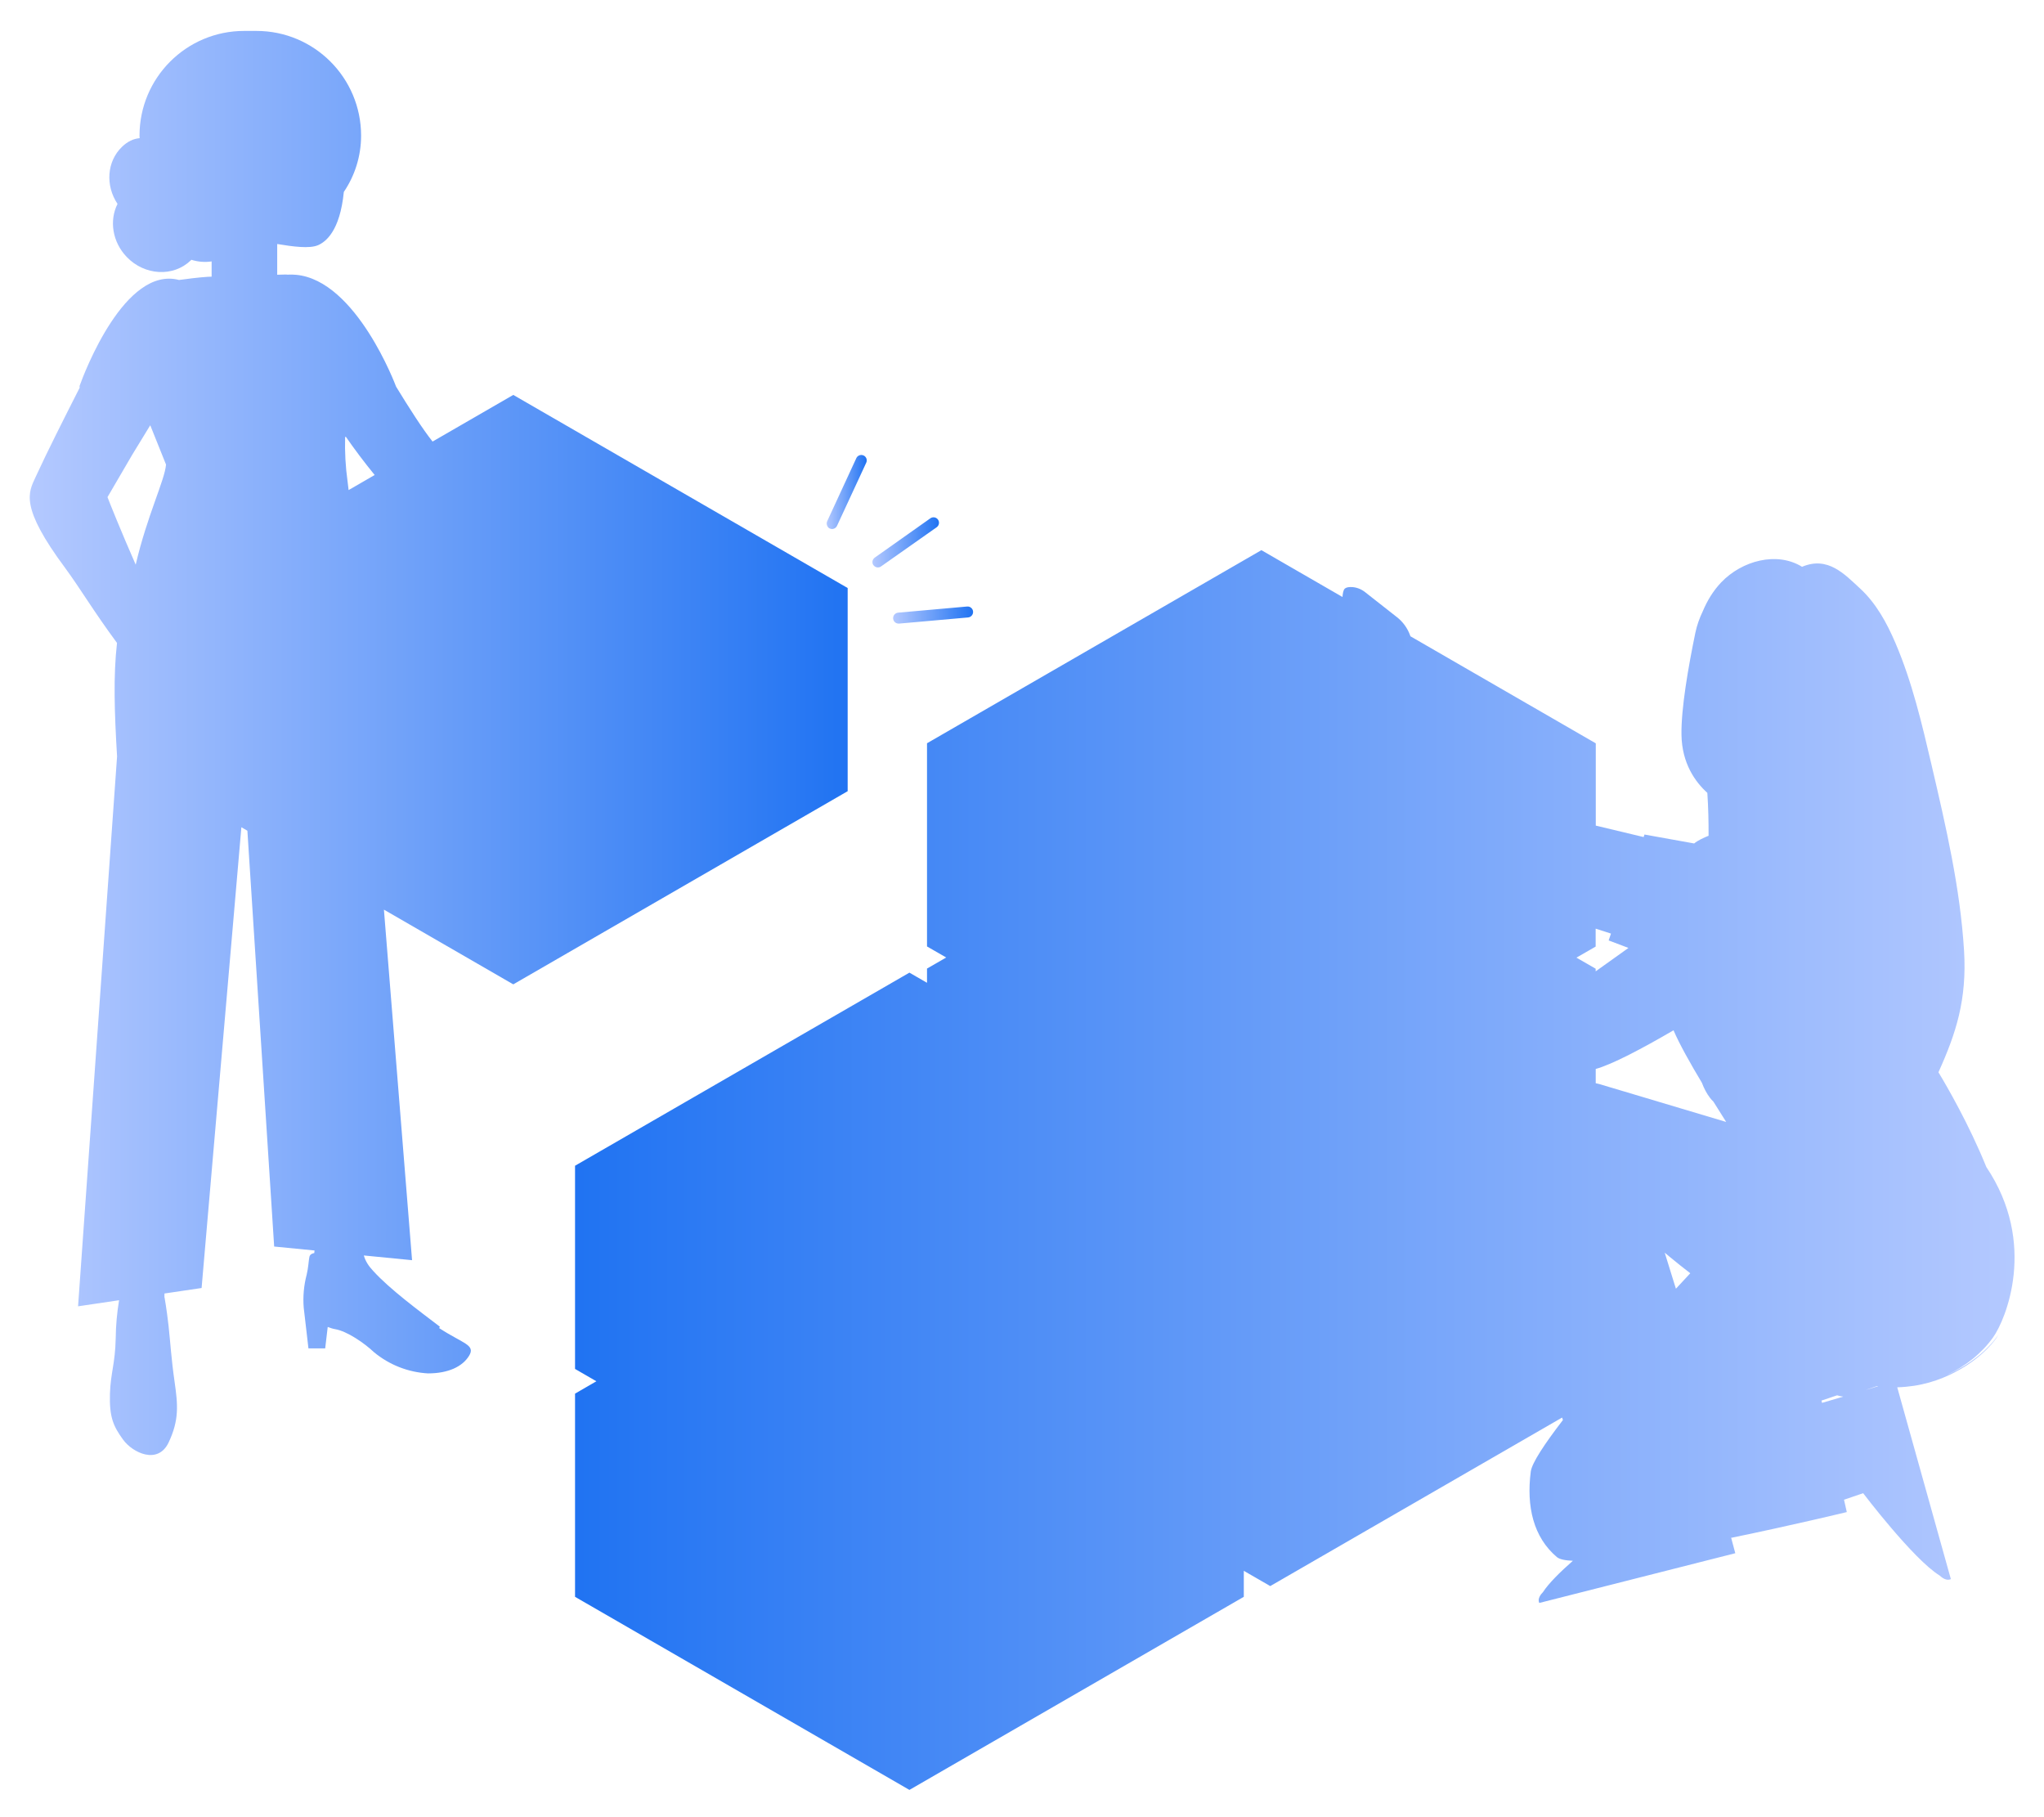<?xml version="1.0" encoding="utf-8"?>
<!-- Generator: Adobe Illustrator 27.1.0, SVG Export Plug-In . SVG Version: 6.00 Build 0)  -->
<svg version="1.1" id="Layer_1" xmlns="http://www.w3.org/2000/svg" xmlns:xlink="http://www.w3.org/1999/xlink" x="0px" y="0px"
	 viewBox="0 0 316.03 280.85" style="enable-background:new 0 0 316.03 280.85;" xml:space="preserve">
<style type="text/css">
	.st0{fill:url(#SVGID_1_);}
	.st1{fill:url(#SVGID_00000141435831880598645220000004711602360528949933_);}
	.st2{fill:url(#SVGID_00000116231292402211059120000000726628684580867519_);}
	.st3{fill:url(#SVGID_00000108298013422681486210000009293519687752136362_);}
	.st4{fill:url(#SVGID_00000121988148498092840220000012672601165035439775_);}
</style>
<g>
	<linearGradient id="SVGID_1_" gradientUnits="userSpaceOnUse" x1="4.577" y1="114.859" x2="131.057" y2="114.859">
		<stop  offset="0" style="stop-color:#B4C9FF"/>
		<stop  offset="1" style="stop-color:#2073F2"/>
	</linearGradient>
	<path class="st0" d="M131.06,122.31V90.9l-51.7-29.85l-12.48,7.21c-1.55-1.95-3.56-5.09-5.64-8.49
		c-0.02-0.06-6.12-16.44-15.47-17.29v0h-0.03c-0.39-0.03-0.77-0.05-1.17-0.03c0,0,0,0.02,0.01,0.02c-0.19-0.02-0.37-0.04-0.55-0.03
		l-1.09,0.03h-0.08v-4.75c2.47,0.41,5,0.75,6.32,0.18c1.17-0.51,3.38-2.16,3.98-8.23c1.68-2.48,2.67-5.48,2.67-8.7
		c0-8.94-7.24-16.19-16.18-16.19h-1.89c0,0-0.01,0-0.01,0c-8.94,0-16.18,7.25-16.18,16.19c0,0.01,0,0.02,0,0.02
		c0,0.13,0.02,0.25,0.02,0.37c-0.93,0.08-1.85,0.49-2.71,1.32c-2.38,2.28-2.6,6.01-0.71,8.84c-1.29,2.56-0.81,5.87,1.42,8.2
		c2.77,2.89,7.2,3.13,9.9,0.54c0.03-0.03,0.06-0.06,0.09-0.1c1.03,0.32,2.1,0.41,3.14,0.25v1.19v1.17l-0.61,0.02
		c-1.5,0.1-3.26,0.33-4.43,0.49c-8.37-2.2-14.64,14.32-15.37,16.36c-0.03,0.09-0.02,0.19,0.02,0.27c-2.36,4.65-5.03,9.91-6.84,13.86
		c-1.09,2.37-2.48,4.54,4.62,14.08c2.32,3.16,4.4,6.7,7.98,11.54c-0.58,5.15-0.4,10.63,0.01,17.55l-6.03,85l6.34-0.94
		c-0.32,1.94-0.5,3.91-0.52,5.88c-0.08,3.92-0.78,5.31-0.89,8.54c-0.11,3.68,0.53,5.06,2.02,7.12c1.5,2.07,5.41,3.92,7.05,0.45
		s1.44-5.78,0.92-9.41s-0.62-5.79-0.93-8.62c-0.28-2.51-0.62-4.41-0.62-4.41l-0.02,0c0,0,0-0.01,0-0.01c0-0.18,0.01-0.38,0.01-0.58
		l5.74-0.85l6.15-71.23l0.93,0.54l4.14,64.28l6.24,0.61c-0.01,0.11-0.01,0.22-0.03,0.31c-0.01,0.03,0,0.06-0.01,0.09
		c-0.13,0.02-0.65,0.11-0.75,0.58c-0.12,0.54-0.16,1.67-0.42,2.74c-0.44,1.67-0.6,3.4-0.46,5.12l0.73,6.29h2.59l0.39-3.31
		c0.39,0.15,0.78,0.28,1.14,0.34c1.88,0.32,4.54,2.17,6.01,3.56c2.36,1.96,5.29,3.11,8.35,3.28c3.13,0,5.33-1.04,6.36-2.73
		c1.03-1.69-0.95-1.88-4.53-4.21l-0.11-0.07c0.05-0.06,0.09-0.13,0.12-0.21c-3.26-2.49-7.7-5.75-10.31-8.62
		c-0.71-0.77-1.17-1.45-1.45-2.39l7.46,0.73l-4.35-54.19l20,11.55L131.06,122.31z M53.9,75.76c-0.05-0.41-0.11-0.85-0.16-1.34
		c-0.32-2.26-0.44-4.53-0.38-6.81c0.03-0.04,0.06-0.08,0.09-0.12c1.33,1.91,2.81,3.9,4.48,5.94L53.9,75.76z M20.42,70.34
		c0,0,1.23-2,2.81-4.6l2.44,6.08c-0.19,2.4-2.92,7.88-4.69,15.47c-2.17-4.93-4.14-9.83-4.36-10.44
		C16.62,76.84,18.32,73.93,20.42,70.34z"/>
	
		<linearGradient id="SVGID_00000116948430488107536680000004550119281844486795_" gradientUnits="userSpaceOnUse" x1="134.907" y1="83.84" x2="145.193" y2="83.84">
		<stop  offset="0" style="stop-color:#B4C9FF"/>
		<stop  offset="1" style="stop-color:#2073F2"/>
	</linearGradient>
	<path style="fill:url(#SVGID_00000116948430488107536680000004550119281844486795_);" d="M135.04,87.36
		c0.26,0.37,0.76,0.47,1.14,0.23l8.65-6.09c0.36-0.26,0.46-0.76,0.22-1.14c-0.25-0.39-0.77-0.51-1.17-0.26l-8.6,6.08
		c-0.39,0.25-0.51,0.77-0.26,1.17L135.04,87.36z"/>
	
		<linearGradient id="SVGID_00000058566691387086514230000016737899008508169634_" gradientUnits="userSpaceOnUse" x1="127.801" y1="76.061" x2="134.004" y2="76.061">
		<stop  offset="0" style="stop-color:#B4C9FF"/>
		<stop  offset="1" style="stop-color:#2073F2"/>
	</linearGradient>
	<path style="fill:url(#SVGID_00000058566691387086514230000016737899008508169634_);" d="M128.29,81.7
		c0.42,0.2,0.92,0.01,1.12-0.41l4.52-9.76c0.2-0.42,0.01-0.93-0.41-1.12s-0.93-0.01-1.12,0.41l-4.51,9.76
		c-0.12,0.27-0.09,0.57,0.07,0.82C128.03,81.54,128.15,81.64,128.29,81.7z"/>
	
		<linearGradient id="SVGID_00000040565729729651948530000002280597881046783667_" gradientUnits="userSpaceOnUse" x1="138.09" y1="95.073" x2="150.457" y2="95.073">
		<stop  offset="0" style="stop-color:#B4C9FF"/>
		<stop  offset="1" style="stop-color:#2073F2"/>
	</linearGradient>
	<path style="fill:url(#SVGID_00000040565729729651948530000002280597881046783667_);" d="M138.85,94.71
		c-0.46,0.05-0.8,0.46-0.76,0.92c0.01,0.14,0.06,0.27,0.13,0.39c0.17,0.26,0.47,0.4,0.78,0.38l10.69-0.95
		c0.46-0.05,0.8-0.46,0.76-0.92c0,0,0,0,0,0c-0.04-0.46-0.45-0.81-0.92-0.77L138.85,94.71C138.86,94.71,138.86,94.71,138.85,94.71z"
		/>
	
		<linearGradient id="SVGID_00000124147517151151004270000010360333487714125987_" gradientUnits="userSpaceOnUse" x1="88.907" y1="180.887" x2="311.474" y2="180.887">
		<stop  offset="0" style="stop-color:#2073F2"/>
		<stop  offset="1" style="stop-color:#B4C9FF"/>
	</linearGradient>
	<path style="fill:url(#SVGID_00000124147517151151004270000010360333487714125987_);" d="M307.84,207.78
		c-0.81,0.88-2.12,2.13-4.09,3.34c-0.8,0.49-1.72,0.99-2.75,1.44c2.94-1.36,5.44-3.41,7.16-5.82c1.94-2.71,6.9-14.51-1.05-26.34
		c-2.66-6.57-6.13-12.54-7.4-14.64c2.74-6.06,4.41-11.22,3.96-18.78c-0.59-9.69-2.8-19.2-5.01-28.66c-1.5-6.42-3.01-12.87-5.6-18.92
		c-1.33-3.11-2.99-6.15-5.48-8.44c-2.4-2.2-4.96-5.03-8.96-3.34c-3.91-2.42-9.31-0.93-12.49,2.4c-1.24,1.3-2.16,2.82-2.85,4.46
		c-0.52,1.08-0.92,2.22-1.15,3.32c-1.09,5.27-2.22,11.75-2.15,15.8c0.07,4.42,2.13,7.28,4,8.97c0.15,2.29,0.2,4.49,0.19,6.63
		c-0.78,0.31-1.66,0.72-2.23,1.19l-7.68-1.38l-0.13,0.39l-7.4-1.77v-12.72l-28.66-16.55l-0.04-0.12c-0.4-1.12-1.11-2.11-2.05-2.84
		l-4.94-3.88c-0.64-0.5-1.44-0.79-2.26-0.77c-0.35,0.01-0.68,0.08-0.86,0.25c-0.23,0.22-0.32,0.78-0.35,1.29l-12.54-7.24
		l-51.7,29.85v31.41l2.97,1.71l-2.97,1.71v2.2l-2.72-1.57l-51.7,29.85v31.41l3.3,1.91l-3.3,1.91v31.41l51.7,29.85l51.7-29.85v-4.02
		l4.09,2.36l45.12-26.05c0.04,0.13,0.09,0.25,0.13,0.38c-2.85,3.7-4.8,6.65-4.97,7.97c-0.7,5.43,0.42,10.16,4.04,13.22
		c0.4,0.34,1.26,0.52,2.47,0.57c-1.97,1.73-3.75,3.49-4.63,4.85c-0.32,0.32-0.88,1.01-0.57,1.67l30.31-7.69l-0.63-2.35l-0.03,0.01
		l-0.01-0.03c9.53-1.96,17.91-3.99,17.91-3.99l-0.43-1.91l2.96-1.01c0,0,7.74,10.21,11.84,12.74c0.33,0.31,1.05,0.87,1.72,0.54
		l-8.29-29.65c0.9-0.02,1.76-0.11,2.59-0.23c3.32-0.51,5.95-1.78,7.91-3.01c1.97-1.24,3.27-2.51,4.07-3.41
		c0.38-0.47,0.68-0.82,0.84-1.09c0.17-0.26,0.25-0.39,0.25-0.39s-0.1,0.12-0.28,0.37C308.53,206.97,308.23,207.32,307.84,207.78z
		 M258.74,198.01c-0.45-1.45-0.89-2.88-1.33-4.29l-0.02-0.07l0.75,0.63c0.57,0.46,1.13,0.92,1.69,1.37c0.51,0.4,1,0.79,1.51,1.18
		c-0.71,0.76-1.45,1.56-2.22,2.39C258.99,198.81,258.86,198.4,258.74,198.01z M258.75,159.27c0.9,2.12,2.64,5.2,4.39,8.12
		c0.31,0.83,0.71,1.62,1.26,2.34c0.15,0.2,0.33,0.39,0.51,0.56c0.74,1.19,1.42,2.27,1.98,3.15c-4.88-1.46-10.12-3.02-15.7-4.69
		c-0.82-0.25-1.65-0.49-2.49-0.74c-0.42-0.12-0.84-0.25-1.26-0.38c-0.24-0.06-0.48-0.12-0.72-0.18v-2.2
		C249.26,164.55,253.9,162.1,258.75,159.27z M290.39,214.29l-2.07,0.62l1.9-0.64C290.27,214.27,290.33,214.29,290.39,214.29z
		 M249.08,144.32l-0.36,1.06l3.06,1.16l-5.07,3.62v-0.41l-2.97-1.71l2.97-1.71v-2.77C247.56,143.83,248.36,144.09,249.08,144.32z
		 M281.63,216.51l2.41-0.81c0.34,0.11,0.66,0.17,0.95,0.2l-3.28,0.97L281.63,216.51z"/>
</g>
</svg>
